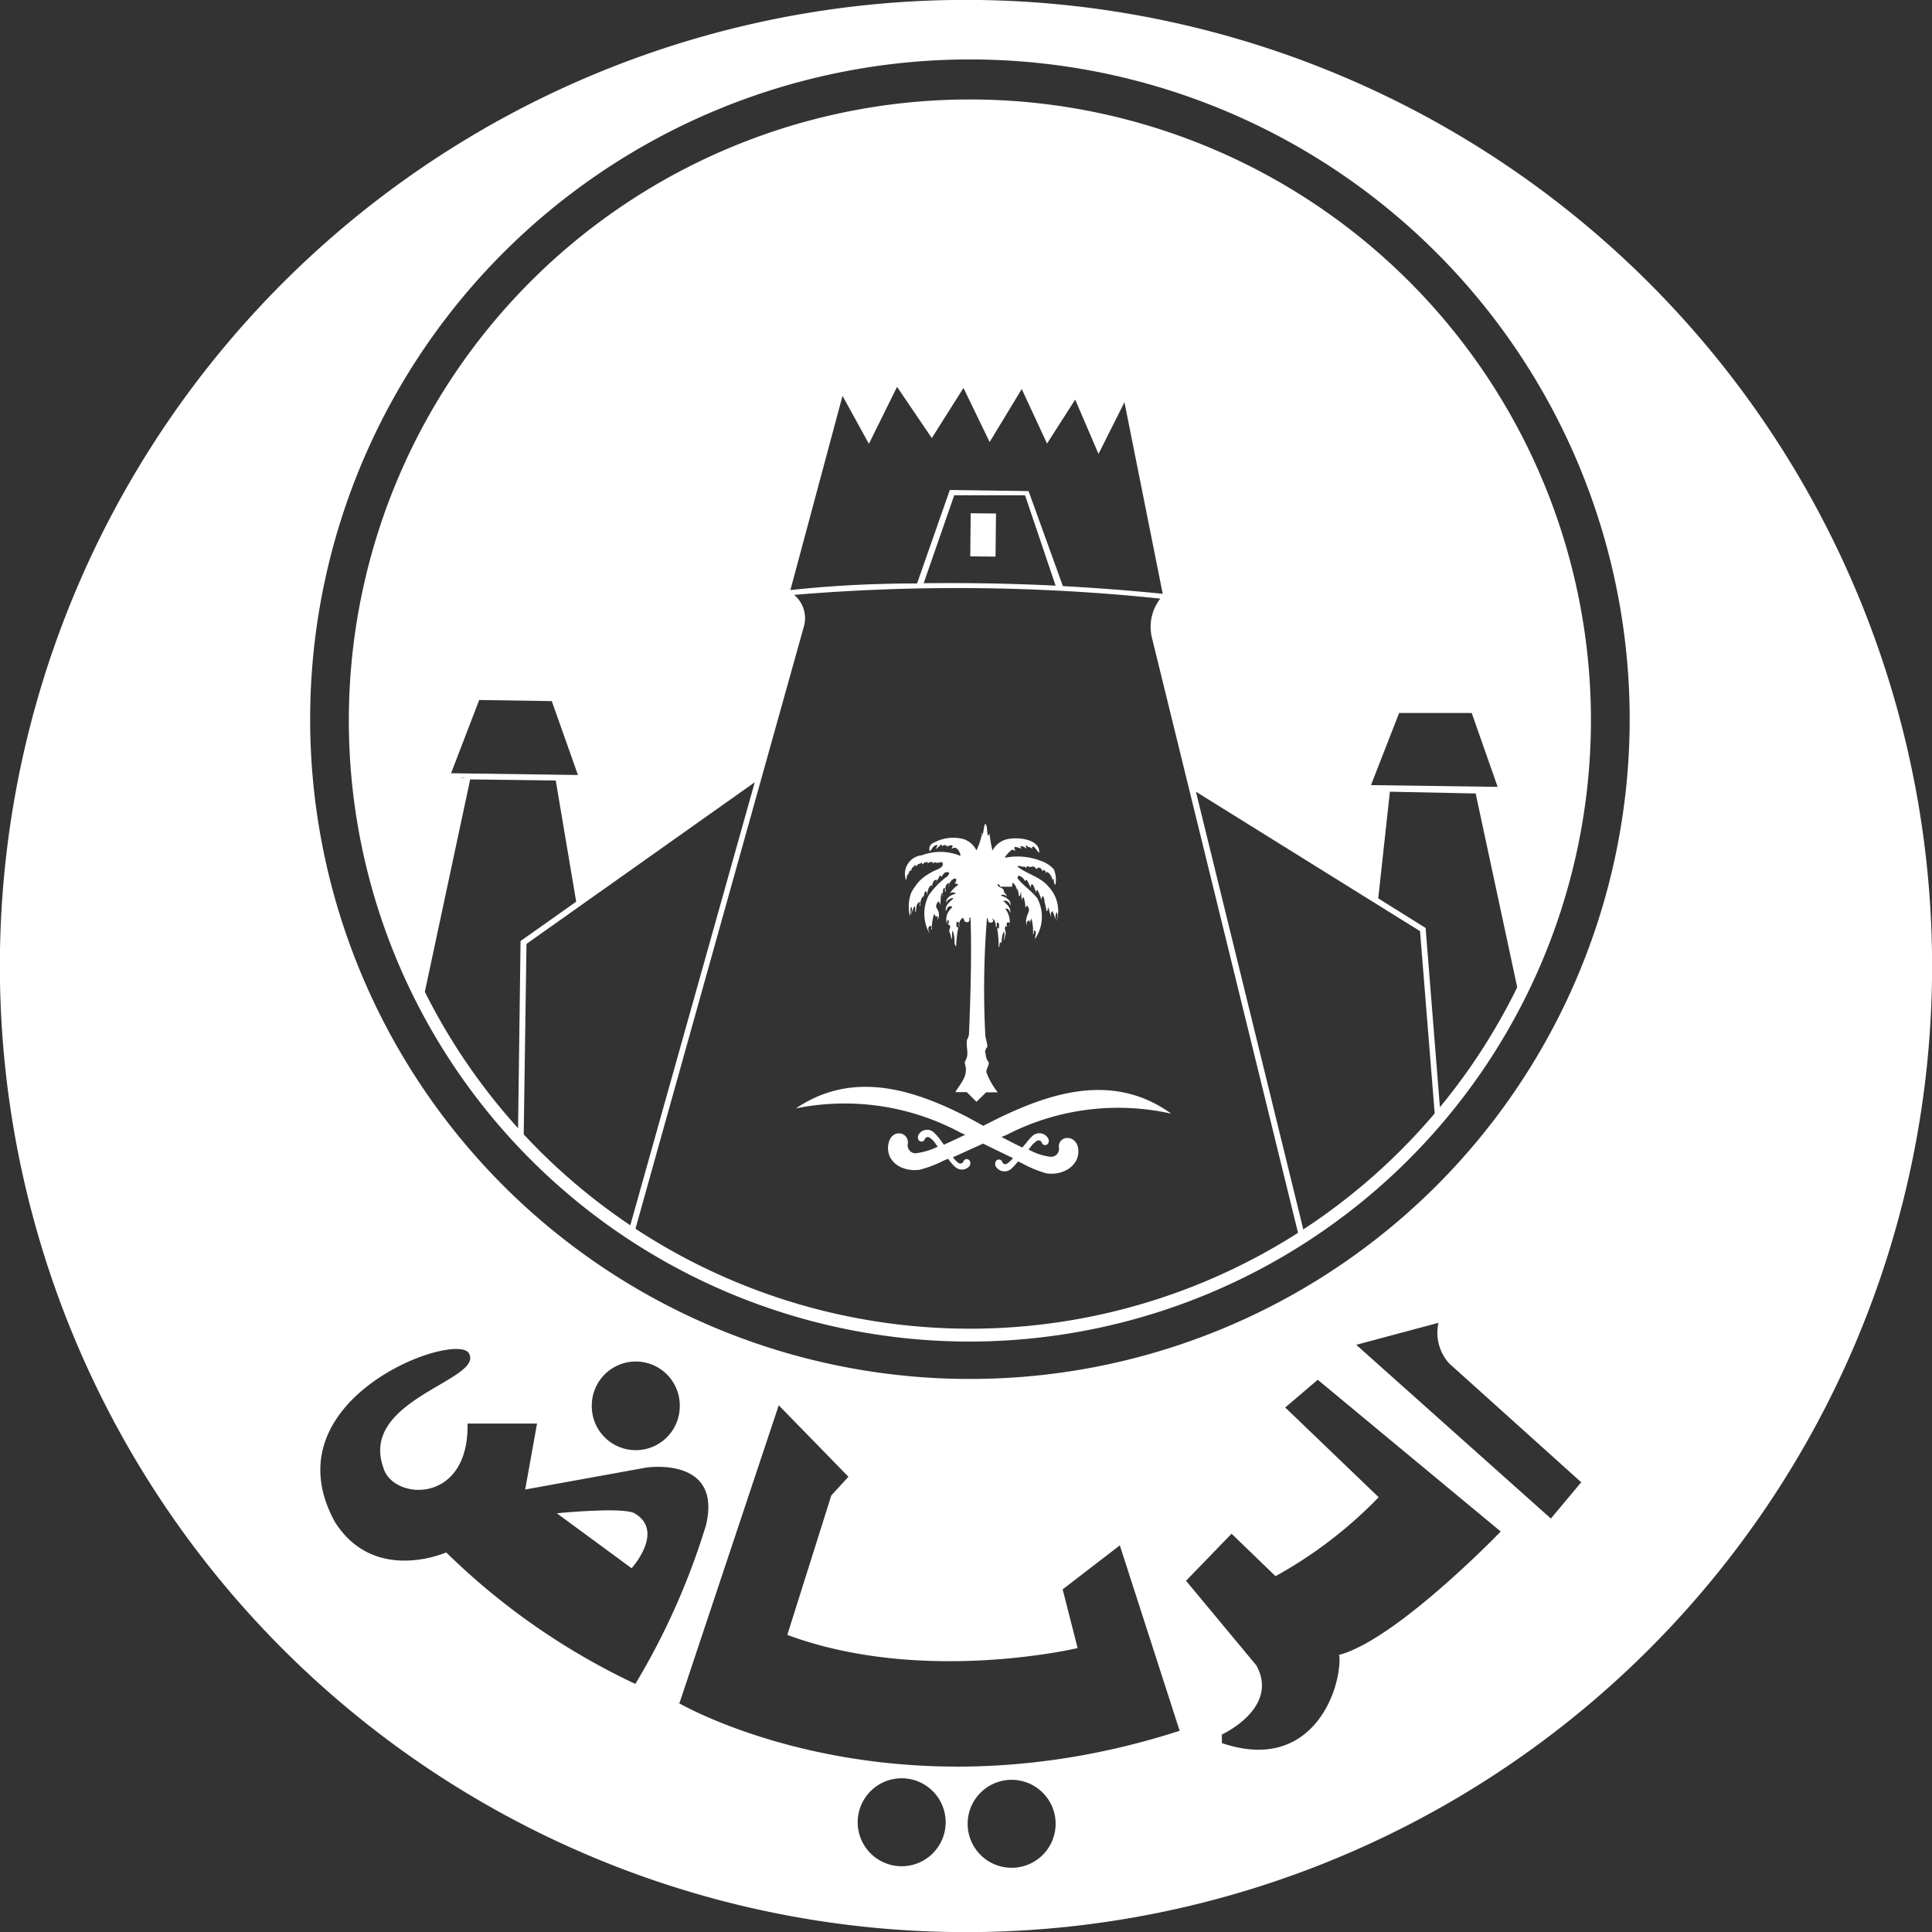 <svg xmlns="http://www.w3.org/2000/svg" viewBox="0 0 87.85 87.85"><rect x="0" y="0" width="87.85" height="87.85" fill="#333333" stroke="none"/><defs><style>.cls-1{fill:#fff;}</style></defs><g id="Layer_2" data-name="Layer 2"><g id="Layer_1-2" data-name="Layer 1"><path class="cls-1" d="M43.71,61A28.24,28.24,0,1,1,72.34,33.11,28.28,28.28,0,0,1,43.71,61ZM44.5,5A27.71,27.71,0,1,0,71.81,33.1,27.73,27.73,0,0,0,44.5,5Z"/><path class="cls-1" d="M20.32,35.29,21.7,31.7l3.49.05,1.27,3.63-1.07,0L26.34,41l8.21-5.8,1.88-6.73A1.3,1.3,0,0,0,35.76,27l2.51-9.33,1.23,2.24,1.27-2.56,1.6,2.35,1.46-2.31L45,19.82l1.47-2.41,1.15,2.48,1.29-2,1,2.43,1.23-2.43L53,27.14a1.92,1.92,0,0,0-.53,1.79l1.66,6.77,8.32,5.17.59-5h-.95l1.37-3.59,3.5,0L68.27,36H67.21l1.92,9.28a28,28,0,1,0-50,.11l2.13-10Z"/><path class="cls-1" d="M28.85,68.81c-.54-.3-3.53,0-3.53,0l3.4,2.5S30.25,69.62,28.85,68.81Z"/><path class="cls-1" d="M44.54,0A43.93,43.93,0,1,0,87.85,44.54,43.94,43.94,0,0,0,44.54,0ZM20.29,70.59s-3.28,1.46-5.07-1.4c-3.06-5.62,5.58-8.71,6.11-7.64.65,1.22-5,2.08-3.9,5.18.4,1.49,3.9,1.73,3.83-2h3.16l-.54,3,5.52-1s3.46-.52,2.7,2.63a32.27,32.27,0,0,1-3.21,7.21A31.31,31.31,0,0,1,20.29,70.59Zm6.62-6.71a2,2,0,0,1,4,.06,2,2,0,0,1-2.05,2A2,2,0,0,1,26.91,63.88ZM41,84.86a2,2,0,1,1,2-2A2,2,0,0,1,41,84.86Zm5,.07a2,2,0,1,1,2-2A2,2,0,0,1,46,84.93Zm-15.1-7.5L35.41,63.9l3.17,3.25L37.8,68l-2,6.34c6.14,2.28,13.2.6,13.2.6l-.68-2.67,2.6-2,2.72,8.43C40.33,83,30.85,77.43,30.85,77.43Zm30-2.17c.13,1.44-1.16,5.42-5.34,4v-.39s2.63-1.2,1.57-3.14l-3.2-3.85L56,69.74l2,1.93a19.89,19.89,0,0,0,4.69-3.59L58.44,64l1.48-1.26,8.32,6.9S63.45,74.61,60.85,75.26Zm9.62-6.21-8.85-7.9,3.74-1A2.07,2.07,0,0,0,65.9,62l6,5.4ZM43.69,62.7A30,30,0,1,1,74.1,33.13,30,30,0,0,1,43.69,62.7Z"/><rect class="cls-1" x="43.89" y="23.85" width="1.96" height="1.15" transform="matrix(0.01, -1, 1, 0.01, 19.83, 68.95)"/><path class="cls-1" d="M41.28,39.75s0,0,0,.08a1,1,0,0,1,.09-.24l.06,0a.34.34,0,0,1,.08-.17c.06,0,0,.05,0,.08a.39.39,0,0,1,.09-.17l.08.07c0-.11.14-.11.2-.16s.05.05.05.07.09-.11.2-.11.05,0,.05.07a.22.22,0,0,1,.19-.07c.06,0,.06,0,.06.07l.08-.07c.08.07.25,0,.33,0,.14.27-.25.31-.53.49a2.11,2.11,0,0,0-.53.4,2.89,2.89,0,0,0-.34.49,1.82,1.82,0,0,0-.07,1.06c.06-.11,0-.28.06-.4.09.07,0,.22,0,.33a3.2,3.2,0,0,1,.15-.37c.08.07,0,.21.05.28.06-.16,0-.33.14-.44s0,.11.08.16c0-.12,0-.28.09-.4s.06.05.06.07,0-.28.08-.33.06.12.06.17c.05-.17.06-.38.2-.45s0,.07,0,.12c.06-.12.06-.33.2-.37s0,.11,0,.16c.06-.12.14-.23.2-.37l.08.07c.06-.12.14-.24.28-.21s0,.12,0,.17a3.62,3.62,0,0,0-.87.88,1.85,1.85,0,0,0,.06,1.78c-.06-.12-.14-.34,0-.38s0,.12.08.17a2.25,2.25,0,0,1,.1-.71.18.18,0,0,1,.08.16s0-.07.05-.07.06.12,0,.22a.48.48,0,0,0,0-.57c-.08-.12,0-.21.06-.33a.19.19,0,0,1,.08.17c.06-.17,0-.38.09-.55.08,0,0,.12,0,.17.09-.12,0-.29.09-.38s0,.12.08.17c0-.12-.05-.29.09-.38s.05.12.05.17a.43.43,0,0,1,.25-.4c.06,0,.09,0,.09.05s0,.12-.09.16a.47.47,0,0,1,.19.07,1.24,1.24,0,0,0-.39.4.22.22,0,0,1,.28,0c-.25.07-.47.2-.45.44,0-.07.09-.16.2-.21s.13,0,.13,0c-.19.16-.39.33-.34.56.06-.07.06-.21.2-.21s.08,0,.06.08a.68.68,0,0,0-.21.73c0-.08,0-.22.06-.17s0,.12,0,.21l.06,0c.08.12-.06.21,0,.33a1.32,1.32,0,0,1,.08.33c.06-.12,0-.28.06-.4a1.36,1.36,0,0,1,.08.57c0-.05,0-.07,0-.07s0,.16.08.21a4.56,4.56,0,0,1,.1-.87c-.06,0-.09,0-.08,0s-.06-.24.05-.24,0,.17.08.22a.38.38,0,0,1,.06-.33c.06,0,.06-.17.14,0s0,.07,0,.07.19.12.24,0-.05-.12.06-.16c.06,1.68,0,3.62-.07,5.32a.7.7,0,0,1-.09.24c-.06.38.13.66-.1,1,0,.12.06.24.05.38,0,.38-.28.66-.48,1h.52l.44.44.44-.43h.53a3.35,3.35,0,0,1-.51-.89c-.05-.16.14-.33.09-.49a.6.6,0,0,1-.13-.38c-.06-.07,0-.22.06-.29s-.08-.4-.08-.61a40.43,40.43,0,0,1,.08-5.28c.08.07,0,.24.19.22s0-.22.08-.17.14.22.13.38c.09,0,0-.24.09-.21s.05.17.05.24-.05,0-.08,0a5.06,5.06,0,0,1,.07.88c.08-.05,0-.17.08-.21s.06,0,.06.07a1.18,1.18,0,0,1,.09-.57c.08.12,0,.29,0,.41a1.48,1.48,0,0,0,.09-.33c0-.12-.08-.22,0-.34l.06.05c0-.07-.06-.21.05-.21s.06.07.06.17a1,1,0,0,0-.19-.79.26.26,0,0,1,.09,0,.24.24,0,0,1,.13.21c.06-.23-.13-.4-.32-.57,0,0,.08,0,.14,0s.19.13.19.22c.06-.24-.19-.38-.44-.46a.19.19,0,0,1,.28.06c0-.12-.14-.17-.14-.29s-.24-.12-.27-.24.06,0,.09,0,0,0,0,.07H46c.06,0,0-.17.06-.17s.19.24.19.38c0,0,0-.16,0-.16s.08.24.08.38c.09,0,.06-.17.09-.17s0,.24.07.38c0,0-.05-.12.06-.16a2,2,0,0,1,.08.54c0-.07,0-.11.08-.16a.38.38,0,0,1,.08.24c-.08.21-.2.44-.09.66,0-.07-.05-.17.06-.21s.05,0,.05.07.06-.12.09-.17a2.09,2.09,0,0,1,.07.71c.08,0,0-.21.09-.16s0,.24,0,.38a1.79,1.79,0,0,0,.11-1.85c-.25-.33-.63-.57-.9-.91,0,0,0-.12.06-.12a.41.41,0,0,1,.27.24l.08-.06a2.24,2.24,0,0,1,.19.38c0-.05,0-.17.06-.17s.13.24.19.38c0,0,0-.16.05-.11s.14.28.19.45c0,0,0-.17.06-.17s.08.22.08.33c0,0,0-.07,0-.07s.08.29.08.41c.08,0,.06-.17.08-.17s.08.29.14.45c0-.07-.06-.21.06-.28a2.12,2.12,0,0,1,.13.38c0-.12,0-.24.06-.33.08.12,0,.29,0,.4a1.6,1.6,0,0,0-.37-1.56c-.38-.46-1-.58-1.42-.92.08-.07.25.05.33,0l.08.07c0-.07.06-.12.09-.07s.14,0,.25,0l.13.12s.06-.07.06-.07.19,0,.19.17l.08-.07c.06.05.09.07.08.17s0-.07.06-.07.25.21.24.38c0-.05.06-.07.06-.07s0,.21.08.28a1.24,1.24,0,0,0-.07-.71,1.36,1.36,0,0,0-.58-.38A2.92,2.92,0,0,0,45.71,39c-.06,0,.14-.23.25-.32s.14,0,.19,0-.08-.12,0-.17a.9.9,0,0,1,.28.08c0-.05,0-.07-.06-.08.09-.07.2,0,.28.06s0,0,0-.08,0-.07.08,0,.19,0,.19.17c0-.05,0-.17.06-.17s.19.22.27.29c.06-.57-.82-.72-1.34-.64a1,1,0,0,0-.78.54,6,6,0,0,1-.14-.8s0,.07-.06.12c-.08-.17,0-.38-.13-.55-.08.16-.06.38-.14.54-.06-.05-.06-.07,0-.12a3.26,3.26,0,0,1-.26.8,1,1,0,0,0-.57-.51,1.82,1.82,0,0,0-1.35.15.3.3,0,0,0-.2.4c.08-.07.14-.24.28-.28s0,.12,0,.16.14-.11.2-.16.08,0,.08.05l-.06,0c.09,0,.2-.12.28,0l-.06,0c.09.05.25-.12.33,0a.13.13,0,0,0-.05.12c.19-.16.33.08.38.22s-.06.07-.06.07a2.37,2.37,0,0,0-1.68,0A.85.85,0,0,0,41.19,40C41.25,40,41.2,39.82,41.28,39.75Z"/><path class="cls-1" d="M53.26,50.64c-2.57-1.85-5.36-1-7.81.18l-.74.37L44,50.8c-2.42-1.24-5.19-2.17-7.81-.4a11.13,11.13,0,0,1,7.48,1.1l.22.1-.64.3-.33.15-.15-.2a2.24,2.24,0,0,0-.3-.35.45.45,0,0,0-.71.11c-.11.29.21.4.29.19a.15.15,0,0,1,.21-.08,1,1,0,0,1,.29.3l0,0,.09.12,0,0a3.16,3.16,0,0,1-1,.3.36.36,0,0,1-.36-.44c.06-.55-.78-.71-.89.06s.63,1.24,1.43,1.13a5.51,5.51,0,0,0,1.1-.42l.19-.08,0,0a2.24,2.24,0,0,0,.3.35A.45.45,0,0,0,44.1,53c.11-.29-.21-.39-.29-.19a.15.15,0,0,1-.21.08,1,1,0,0,1-.27-.27l.21-.09L44.7,52l1.15.56.21.1a1.14,1.14,0,0,1-.28.26.15.15,0,0,1-.21-.09c-.07-.2-.4-.1-.3.19a.46.46,0,0,0,.71.13,2.67,2.67,0,0,0,.31-.34l0,0,.19.09a5.16,5.16,0,0,0,1.09.45c.79.13,1.54-.38,1.46-1.09s-.93-.64-.88-.08a.36.36,0,0,1-.38.42,2.74,2.74,0,0,1-1-.33l0,0,.09-.11,0,0a1,1,0,0,1,.3-.29.15.15,0,0,1,.21.09c.08.2.4.11.3-.18a.46.46,0,0,0-.71-.14,2.25,2.25,0,0,0-.31.35,2.44,2.44,0,0,0-.16.19l-.33-.16-.62-.32.22-.09A11.06,11.06,0,0,1,53.26,50.64Z"/><path class="cls-1" d="M67.1,36.08,69,44.94l.26,0-1.84-8.81,1.09,0-1.37-3.9-3.68-.05L61.94,36h1l-.52,4.64-8.12-5L52.64,28.9a1.78,1.78,0,0,1,.48-1.66l.06,0-2-9.74L50,20l-1-2.4-1.29,2-1.16-2.49L45,19.54,43.85,17.1l-1.49,2.34-1.61-2.38L39.49,19.6l-1.26-2.3L35.61,27l.08.05a1.16,1.16,0,0,1,.61,1.36l-1.87,6.69-8,5.65-.89-5.3,1.1,0-1.37-3.89-3.68-.06-1.47,3.86h1L19,45.31l.26.06,2.12-9.93,3.89.05L26.2,41l-2.53,1.79-.12,9.06h.26l.13-8.93,10.38-7.35L28.58,56l.26.07,7.71-27.57a1.38,1.38,0,0,0-.44-1.45,88.84,88.84,0,0,1,16.65.17A2.09,2.09,0,0,0,52.38,29l6.71,27.33.26-.07L54.38,36l10.19,6.34.69,8.58.26,0-.69-8.65v-.07l-2.16-1.35L63.2,36ZM21.79,31.83l3.3.05,1.19,3.36-5.77-.08ZM38.31,18l1.2,2.18,1.28-2.59,1.58,2.33,1.44-2.28L45,20.1l1.46-2.41,1.15,2.48,1.28-2,1.06,2.47,1.18-2.35L52.87,27c-1.59-.16-3.1-.27-4.54-.35l-1.56-4.32-3.58-.05L41.7,26.53c-3.07,0-5.14.24-5.76.3ZM42,26.52l1.39-4,3.22,0L48,26.63C45.77,26.52,43.72,26.5,42,26.52Zm21.62,5.9,3.3,0,1.18,3.36-5.76-.08Z"/></g></g></svg>